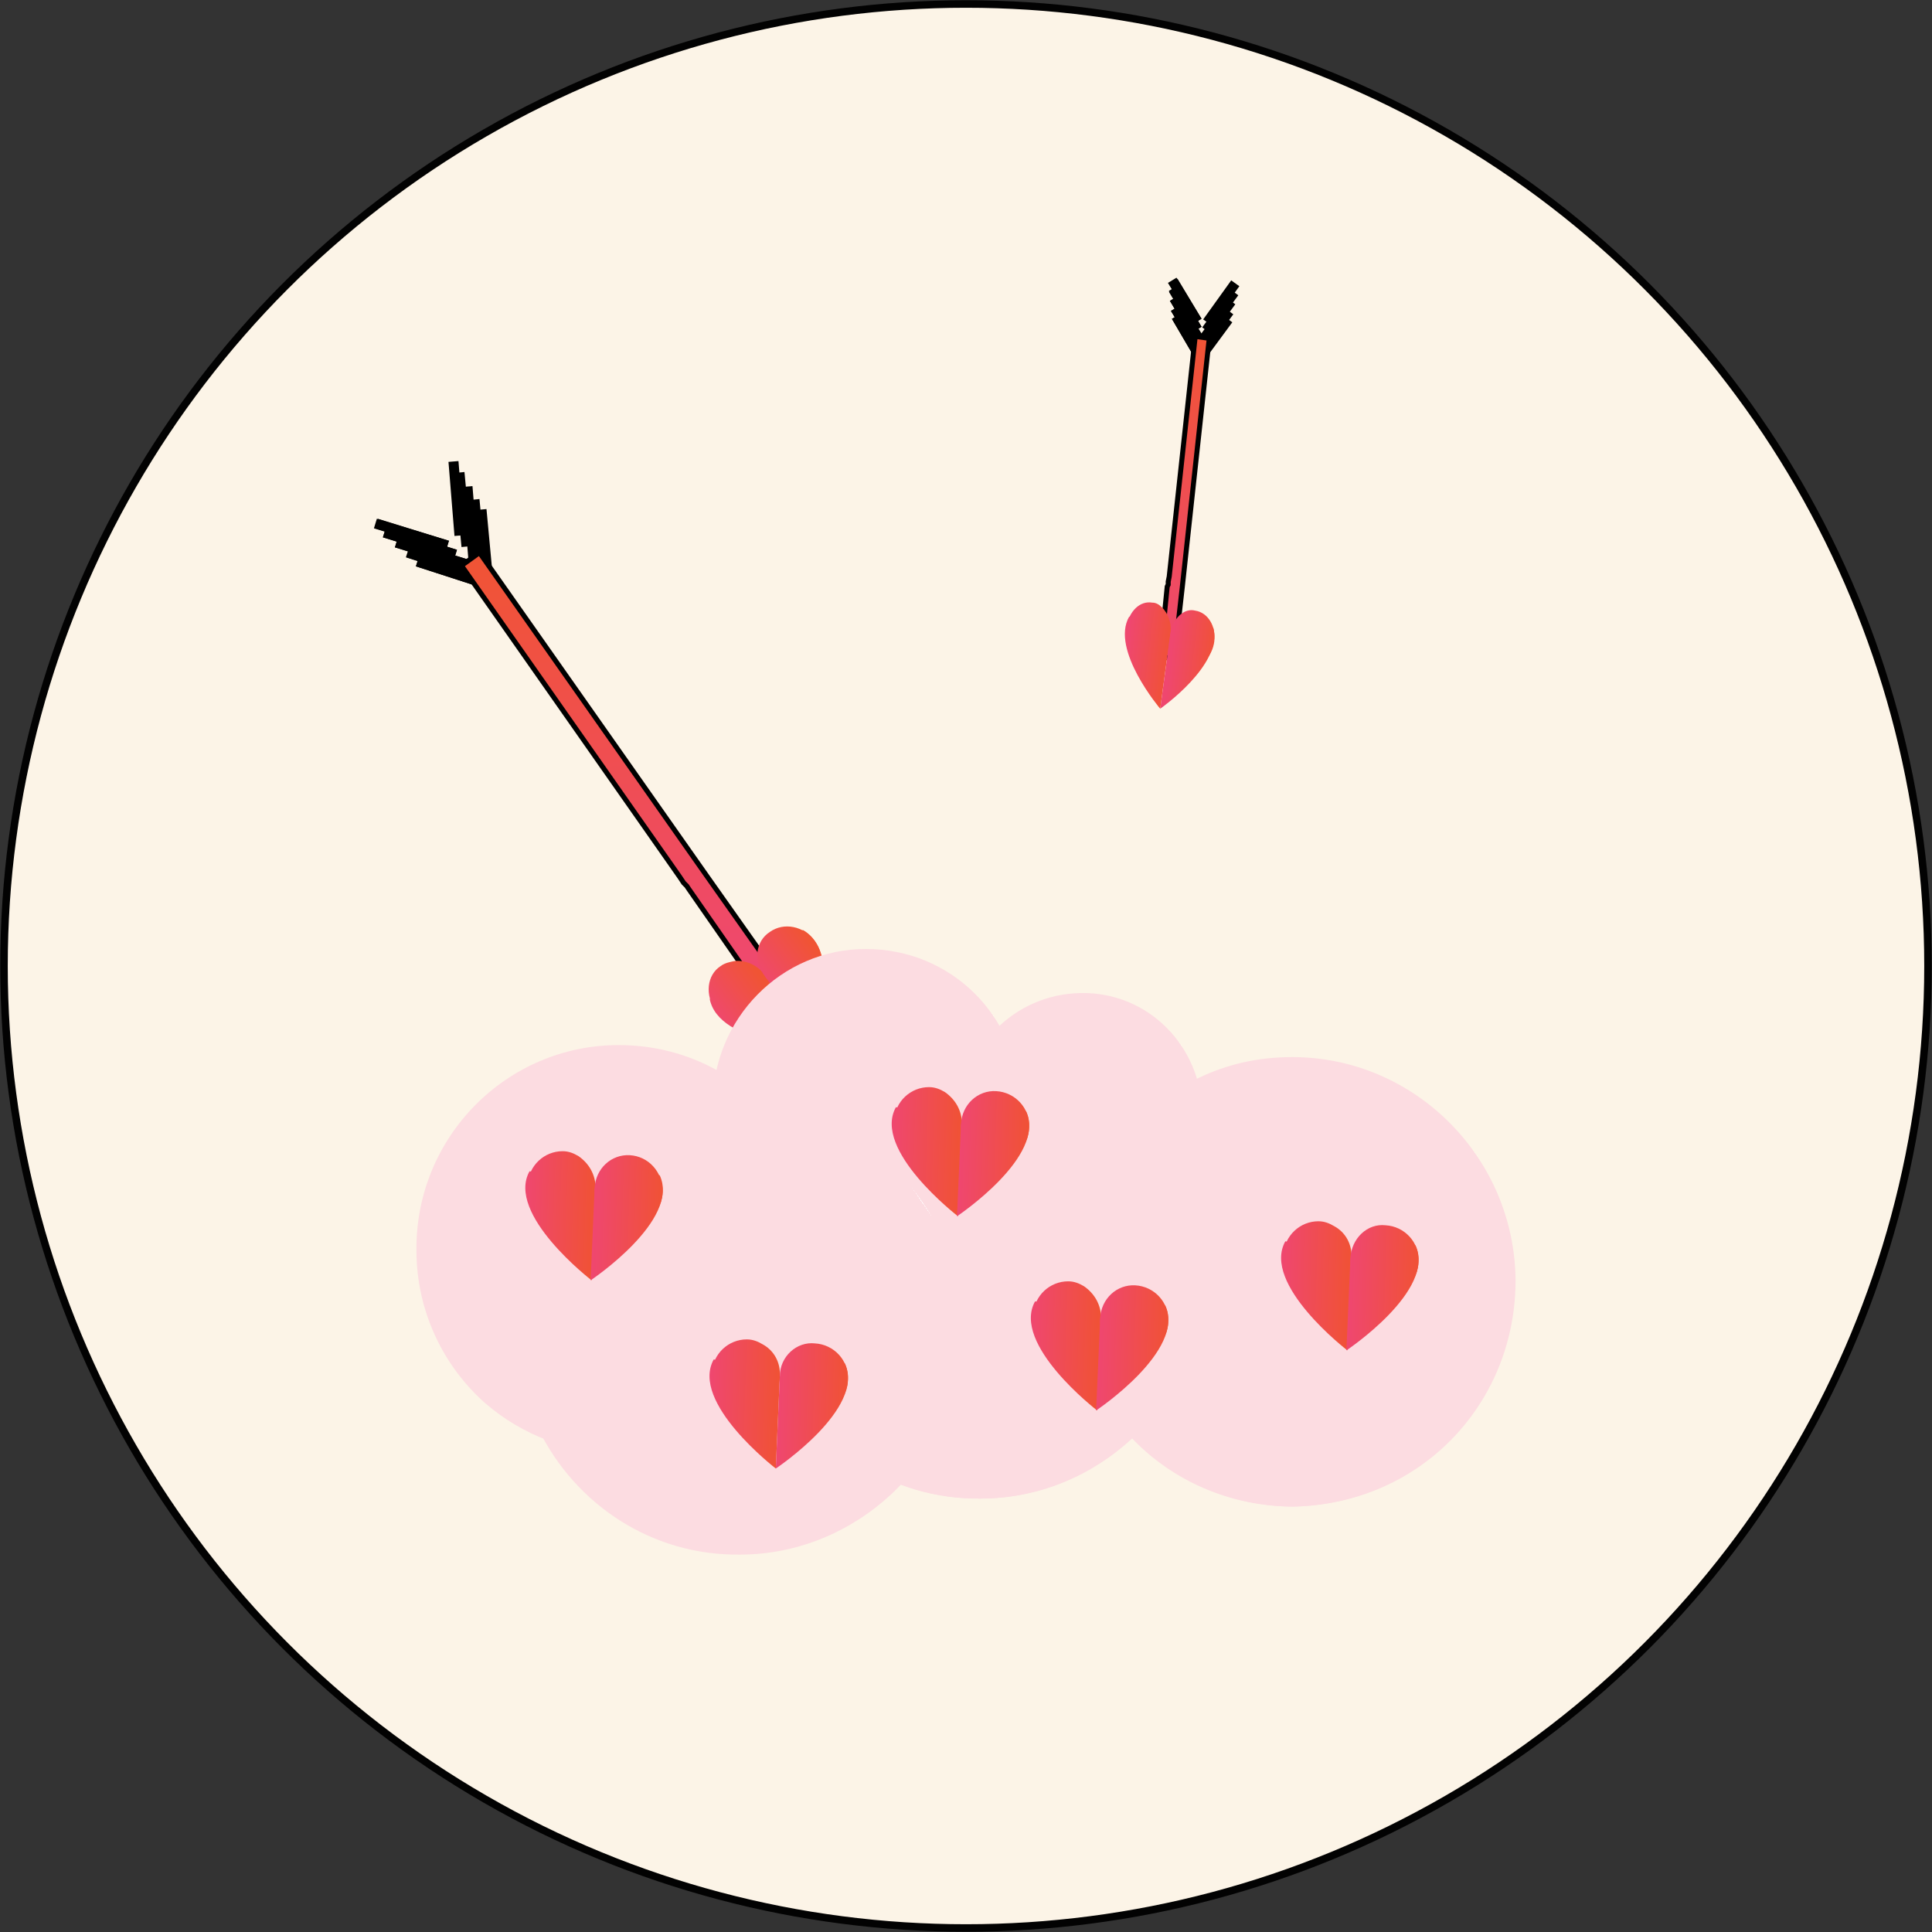 <?xml version="1.0" encoding="utf-8"?>
<!-- Generator: Adobe Illustrator 23.0.1, SVG Export Plug-In . SVG Version: 6.00 Build 0)  -->
<svg version="1.1" id="cloud_x5F_of_x5F_hearts" xmlns="http://www.w3.org/2000/svg" xmlns:xlink="http://www.w3.org/1999/xlink"
	 x="0px" y="0px" viewBox="0 0 193 193" style="enable-background:new 0 0 193 193;" xml:space="preserve">
<rect x="0" y="0" width="193" height="193" fill="#333333" stroke="none"/>
<style type="text/css">
	.st0{fill:url(#circle_1_);stroke:#020202;stroke-width:0.75;stroke-miterlimit:10;}
	.st1{fill:none;stroke:#000000;stroke-miterlimit:10;}
	.st2{fill:url(#arrow_12_);stroke:#000000;stroke-width:0.5;stroke-miterlimit:10;}
	.st3{fill:url(#left_x5F_top_x5F_part_7_);}
	.st4{fill:url(#left_x5F_botton_x5F_part_7_);}
	.st5{fill:url(#right_x5F_top_7_);}
	.st6{fill:url(#right_x5F_bottom_7_);}
	.st7{fill:url(#cloud_9_);}
	.st8{fill:url(#cloud_10_);}
	.st9{fill:url(#cloud_11_);}
	.st10{fill:url(#cloud_12_);}
	.st11{fill:url(#cloud_13_);}
	.st12{fill:url(#cloud_14_);}
	.st13{fill:url(#cloud_15_);}
	.st14{fill:url(#arrow_13_);stroke:#000000;stroke-width:0.5;stroke-miterlimit:10;}
	.st15{fill:url(#left_x5F_top_x5F_part_8_);}
	.st16{fill:url(#left_x5F_botton_x5F_part_8_);}
	.st17{fill:url(#right_x5F_top_8_);}
	.st18{fill:url(#right_x5F_bottom_8_);}
	.st19{fill:url(#left_x5F_top_x5F_part_9_);}
	.st20{fill:url(#left_x5F_botton_x5F_part_9_);}
	.st21{fill:url(#right_x5F_top_9_);}
	.st22{fill:url(#right_x5F_bottom_9_);}
	.st23{fill:url(#left_x5F_top_x5F_part_10_);}
	.st24{fill:url(#left_x5F_botton_x5F_part_10_);}
	.st25{fill:url(#right_x5F_top_10_);}
	.st26{fill:url(#right_x5F_bottom_10_);}
	.st27{fill:url(#left_x5F_top_x5F_part_11_);}
	.st28{fill:url(#left_x5F_botton_x5F_part_11_);}
	.st29{fill:url(#right_x5F_top_11_);}
	.st30{fill:url(#right_x5F_bottom_11_);}
	.st31{fill:url(#left_x5F_top_x5F_part_12_);}
	.st32{fill:url(#left_x5F_botton_x5F_part_12_);}
	.st33{fill:url(#right_x5F_top_12_);}
	.st34{fill:url(#right_x5F_bottom_12_);}
	.st35{fill:url(#left_x5F_top_x5F_part_13_);}
	.st36{fill:url(#left_x5F_botton_x5F_part_13_);}
	.st37{fill:url(#right_x5F_top_13_);}
	.st38{fill:url(#right_x5F_bottom_13_);}
</style>
<linearGradient id="circle_1_" gradientUnits="userSpaceOnUse" x1="0.4" y1="-674.254" x2="192.6" y2="-674.254" gradientTransform="matrix(1 0 0 -1 0 -577.754)">
	<stop  offset="0" style="stop-color:#17988F"/>
	<stop  offset="0" style="stop-color:#FCF4E7"/>
</linearGradient>
<circle id="circle" class="st0" cx="96.5" cy="96.5" r="96.1"/>
<g id="arrow_6_">
	<g id="arrow_8_">
		<g id="arrow_11_">
			<line class="st1" x1="45.3" y1="46.1" x2="45.9" y2="53.5"/>
			<g>
				<line class="st1" x1="48.1" y1="50.9" x2="48.8" y2="58.4"/>
				<line class="st1" x1="45.9" y1="47.2" x2="46.6" y2="54.6"/>
				<line class="st1" x1="46.7" y1="48.6" x2="47.3" y2="56"/>
				<line class="st1" x1="47.4" y1="49.9" x2="48.1" y2="57.4"/>
			</g>
		</g>
		<g id="arrow_10_">
			<line class="st1" x1="48.8" y1="58.4" x2="41.7" y2="56.1"/>
			<g>
				<line class="st1" x1="44.7" y1="54.5" x2="37.5" y2="52.3"/>
				<line class="st1" x1="47.8" y1="57.5" x2="40.7" y2="55.2"/>
				<line class="st1" x1="46.7" y1="56.4" x2="39.6" y2="54.2"/>
				<line class="st1" x1="45.5" y1="55.4" x2="38.4" y2="53.2"/>
			</g>
		</g>
		<g id="arrow_9_">
			<line class="st1" x1="48.8" y1="58.4" x2="41.7" y2="56.1"/>
			<g>
				<line class="st1" x1="44.7" y1="54.5" x2="37.6" y2="52.3"/>
				<line class="st1" x1="47.9" y1="57.5" x2="40.8" y2="55.2"/>
				<line class="st1" x1="46.7" y1="56.4" x2="39.6" y2="54.2"/>
				<line class="st1" x1="45.5" y1="55.4" x2="38.4" y2="53.2"/>
			</g>
		</g>
	</g>
	
		<linearGradient id="arrow_12_" gradientUnits="userSpaceOnUse" x1="-309.01" y1="915.393" x2="-247.632" y2="915.393" gradientTransform="matrix(-0.299 0.763 0.841 -7.380012e-02 -791.251 356.399)">
		<stop  offset="0" style="stop-color:#F05434"/>
		<stop  offset="1" style="stop-color:#EF4870"/>
	</linearGradient>
	<polygon id="arrow_7_" class="st2" points="46.1,56.5 47.9,55.2 70.6,87.5 77.1,96.7 75.2,98 68.8,88.8 68.6,88.5 68.3,88.2 
		67.9,87.6 	"/>
	<g id="heart_x5F_body_1_">
		<g id="left_x5F_part_x5F_heart_3_">
			
				<linearGradient id="left_x5F_top_x5F_part_7_" gradientUnits="userSpaceOnUse" x1="336.096" y1="-1416.693" x2="343.028" y2="-1416.693" gradientTransform="matrix(0.71 -0.522 -0.592 -0.806 -1006.177 -865.045)">
				<stop  offset="0" style="stop-color:#EF4870"/>
				<stop  offset="1" style="stop-color:#F05434"/>
			</linearGradient>
			<path id="left_x5F_top_x5F_part_1_" class="st3" d="M76.5,97.5c1.1,1.5,0.9,3.6-0.5,4.5c-1.3,1-3.4,0.6-4.5-1s-0.9-3.6,0.5-4.5
				c0.4-0.3,0.9-0.4,1.4-0.5C74.5,95.9,75.7,96.4,76.5,97.5z"/>
			
				<linearGradient id="left_x5F_botton_x5F_part_7_" gradientUnits="userSpaceOnUse" x1="336.065" y1="-1420.472" x2="343.03" y2="-1420.472" gradientTransform="matrix(0.71 -0.522 -0.592 -0.806 -1006.177 -865.045)">
				<stop  offset="0" style="stop-color:#EF4870"/>
				<stop  offset="1" style="stop-color:#F05434"/>
			</linearGradient>
			<path id="left_x5F_botton_x5F_part_1_" class="st4" d="M76.5,97.5l5.2,7.2c0,0-9.9-0.3-10.8-4.9L76.5,97.5z"/>
		</g>
		<g id="left_x5F_part_x5F_heart_2_">
			
				<linearGradient id="right_x5F_top_7_" gradientUnits="userSpaceOnUse" x1="342.993" y1="-1416.812" x2="349.935" y2="-1416.812" gradientTransform="matrix(0.71 -0.522 -0.592 -0.806 -1006.177 -865.045)">
				<stop  offset="0" style="stop-color:#EF4870"/>
				<stop  offset="1" style="stop-color:#F05434"/>
			</linearGradient>
			<path id="right_x5F_top_1_" class="st5" d="M76.4,97.5c1.1,1.5,3.1,1.9,4.5,1c1.4-1,1.6-3,0.5-4.5s-3.1-1.9-4.5-0.9
				C75.5,94,75.2,96,76.4,97.5z"/>
			
				<linearGradient id="right_x5F_bottom_7_" gradientUnits="userSpaceOnUse" x1="342.961" y1="-1420.416" x2="349.959" y2="-1420.416" gradientTransform="matrix(0.71 -0.522 -0.592 -0.806 -1006.177 -865.045)">
				<stop  offset="0" style="stop-color:#EF4870"/>
				<stop  offset="1" style="stop-color:#F05434"/>
			</linearGradient>
			<path id="right_x5F_bottom_1_" class="st6" d="M76.4,97.5l5.2,7.2c0,0,2.7-9.5-1.4-11.8L76.4,97.5z"/>
		</g>
	</g>
</g>
<g id="cloud_1_">
	
		<linearGradient id="cloud_9_" gradientUnits="userSpaceOnUse" x1="-125.607" y1="-95.537" x2="-44.009" y2="-95.537" gradientTransform="matrix(0.842 -0.585 -0.582 -0.847 112.314 5.55)">
		<stop  offset="1" style="stop-color:#FCDCE1"/>
		<stop  offset="1" style="stop-color:#FFFFFF"/>
	</linearGradient>
	<path id="cloud_8_" class="st7" d="M141,127l0.1,19.9c-3.4,2.2-7.5,3.5-11.9,3.6c-6.3,0-12.1-2.6-16.1-6.8c-4,3.7-9.3,6-15.1,6
		c-8.8,0.1-16.4-5-20.1-12.5c-3.7,4.7-9.4,7.8-15.9,7.9c-5.2,0-9.9-1.9-13.5-5l-0.1-12.5L141,127z"/>
	
		<linearGradient id="cloud_10_" gradientUnits="userSpaceOnUse" x1="-126.186" y1="-67.297" x2="-86.49" y2="-67.297" gradientTransform="matrix(0.842 -0.585 -0.582 -0.847 112.314 5.55)">
		<stop  offset="1" style="stop-color:#FCDCE1"/>
		<stop  offset="1" style="stop-color:#FFFFFF"/>
	</linearGradient>
	<path id="cloud_7_" class="st8" d="M82.2,124.6c0,0.1,0,0.3,0,0.4c0,0.8-0.1,1.6-0.2,2.4c-0.5,3.7-1.9,7.1-4.1,9.9
		c-3.7,4.7-9.4,7.8-15.9,7.9c-5.2,0-9.9-1.9-13.5-5c-4.2-3.7-6.9-9.2-6.9-15.3c-0.1-11.3,9-20.5,20.2-20.5c3.6,0,6.9,0.9,9.8,2.5
		c3.3,1.8,6.1,4.5,7.9,7.8C81.2,117.5,82.1,120.9,82.2,124.6z"/>
	
		<linearGradient id="cloud_11_" gradientUnits="userSpaceOnUse" x1="-93.521" y1="-69.358" x2="-63.499" y2="-69.358" gradientTransform="matrix(0.842 -0.585 -0.582 -0.847 112.314 5.55)">
		<stop  offset="1" style="stop-color:#FCDCE1"/>
		<stop  offset="1" style="stop-color:#FFFFFF"/>
	</linearGradient>
	<path id="cloud_6_" class="st9" d="M101.9,110.1c0,8.5-6.8,15.5-15.3,15.5s-15.4-6.8-15.4-15.3S78,94.8,86.5,94.8
		S101.8,101.5,101.9,110.1z"/>
	
		<linearGradient id="cloud_12_" gradientUnits="userSpaceOnUse" x1="-73.612" y1="-82.176" x2="-50.041" y2="-82.176" gradientTransform="matrix(0.842 -0.585 -0.582 -0.847 112.314 5.55)">
		<stop  offset="1" style="stop-color:#FCDCE1"/>
		<stop  offset="1" style="stop-color:#FFFFFF"/>
	</linearGradient>
	<path id="cloud_5_" class="st10" d="M120.1,111.2c0,6.7-5.3,12.1-12,12.2c-6.7,0-12.1-5.4-12.1-12c0-6.7,5.3-12.1,12-12.2
		S120,104.5,120.1,111.2z"/>
	
		<linearGradient id="cloud_13_" gradientUnits="userSpaceOnUse" x1="-100.681" y1="-89.227" x2="-57.08" y2="-89.227" gradientTransform="matrix(0.842 -0.585 -0.582 -0.847 112.314 5.55)">
		<stop  offset="1" style="stop-color:#FCDCE1"/>
		<stop  offset="1" style="stop-color:#FFFFFF"/>
	</linearGradient>
	<path id="cloud_4_" class="st11" d="M120.1,127.2c0,6.5-2.7,12.4-7.1,16.5c-4,3.7-9.3,6-15.1,6c-8.8,0.1-16.4-5-20.1-12.5
		c-1.5-3-2.3-6.3-2.3-9.8c0-2,0.2-3.9,0.7-5.8c0.7-2.6,1.8-5,3.2-7.1c4-5.8,10.7-9.7,18.2-9.7h0.1c1.1,0,2.2,0.1,3.2,0.2
		c5,0.7,9.5,3.1,12.9,6.6c1.7,1.8,3.2,3.9,4.2,6.2C119.4,120.7,120.1,123.8,120.1,127.2z"/>
	
		<linearGradient id="cloud_14_" gradientUnits="userSpaceOnUse" x1="-75.969" y1="-107.269" x2="-32.385" y2="-107.269" gradientTransform="matrix(0.842 -0.585 -0.582 -0.847 112.314 5.55)">
		<stop  offset="1" style="stop-color:#FCDCE1"/>
		<stop  offset="1" style="stop-color:#FFFFFF"/>
	</linearGradient>
	<path id="cloud_3_" class="st12" d="M151.4,127.9c0,8-4,15-10.2,19c-3.4,2.2-7.5,3.5-11.9,3.6c-6.3,0-12.1-2.6-16.1-6.8
		c-3.9-4-6.2-9.5-6.3-15.5c0-0.3,0-0.6,0-1c0-1.3,0.2-2.6,0.5-3.9c1-4.6,3.3-8.6,6.6-11.7c1.7-1.6,3.6-2.9,5.7-3.9
		c2.9-1.4,6-2.1,9.4-2.1C141.3,105.6,151.3,115.6,151.4,127.9z"/>
	
		<linearGradient id="cloud_15_" gradientUnits="userSpaceOnUse" x1="-123.131" y1="-80.377" x2="-79.53" y2="-80.377" gradientTransform="matrix(0.842 -0.585 -0.582 -0.847 112.314 5.55)">
		<stop  offset="1" style="stop-color:#FCDCE1"/>
		<stop  offset="1" style="stop-color:#FFFFFF"/>
	</linearGradient>
	<path id="cloud_2_" class="st13" d="M96.1,132.8c0,6.5-2.7,12.4-7.1,16.5c-4,3.7-9.3,6-15.1,6c-8.8,0.1-16.4-5-20.1-12.5
		c-1.5-3-2.3-6.3-2.3-9.8c0-2,0.2-3.9,0.7-5.8c0.7-2.6,1.8-5,3.2-7.1c4-5.8,10.7-9.7,18.2-9.7h0.1c1.1,0,2.2,0.1,3.2,0.2
		c5,0.7,9.5,3.1,12.9,6.6c1.7,1.8,3.2,3.9,4.2,6.2C95.3,126.4,96.1,129.5,96.1,132.8z"/>
</g>
<g id="arrow_2_">
	<g id="arrow_5_">
		<line class="st1" x1="123.4" y1="28.3" x2="120.6" y2="32.2"/>
		<g>
			<line class="st1" x1="122.7" y1="31.9" x2="119.9" y2="35.7"/>
			<line class="st1" x1="123.3" y1="29.2" x2="120.5" y2="33"/>
			<line class="st1" x1="123" y1="30.1" x2="120.2" y2="33.9"/>
			<line class="st1" x1="122.8" y1="31.1" x2="120" y2="34.9"/>
		</g>
	</g>
	<g id="arrow_4_">
		<line class="st1" x1="119.9" y1="35.7" x2="117.5" y2="31.6"/>
		<g>
			<line class="st1" x1="119.6" y1="32.1" x2="117.1" y2="28"/>
			<line class="st1" x1="119.8" y1="34.8" x2="117.4" y2="30.8"/>
			<line class="st1" x1="119.7" y1="33.9" x2="117.3" y2="29.8"/>
			<line class="st1" x1="119.6" y1="32.9" x2="117.2" y2="28.8"/>
		</g>
	</g>
	<g id="arrow_3_">
		<line class="st1" x1="119.9" y1="35.7" x2="117.5" y2="31.6"/>
		<g>
			<line class="st1" x1="119.6" y1="32.1" x2="117.2" y2="28.1"/>
			<line class="st1" x1="119.9" y1="34.9" x2="117.4" y2="30.8"/>
			<line class="st1" x1="119.8" y1="33.9" x2="117.3" y2="29.8"/>
			<line class="st1" x1="119.6" y1="32.9" x2="117.2" y2="28.9"/>
		</g>
	</g>
</g>
<linearGradient id="arrow_13_" gradientUnits="userSpaceOnUse" x1="-689.707" y1="841.743" x2="-650.751" y2="841.743" gradientTransform="matrix(-0.729 0.374 0.679 0.501 -941.827 -121.431)">
	<stop  offset="0" style="stop-color:#F05434"/>
	<stop  offset="1" style="stop-color:#EF4870"/>
</linearGradient>
<polygon id="arrow_1_" class="st14" points="119.4,33.6 120.8,33.8 118.1,58.7 117.3,65.8 115.9,65.6 116.6,58.6 116.7,58.4 
	116.7,58.1 116.8,57.6 "/>
<g id="heart_x5F_body">
	<g id="left_x5F_part_x5F_heart_1_">
		
			<linearGradient id="left_x5F_top_x5F_part_8_" gradientUnits="userSpaceOnUse" x1="213.67" y1="-1370.888" x2="217.163" y2="-1370.888" gradientTransform="matrix(1.969 5.799543e-02 6.046970e-02 -2.053 -285.213 -2708.152)">
			<stop  offset="0" style="stop-color:#EF476F"/>
			<stop  offset="1" style="stop-color:#F05234"/>
		</linearGradient>
		<path id="left_x5F_top_x5F_part" class="st15" d="M59.5,118.7c-0.1,1.9-1.7,3.4-3.5,3.4c-1.8-0.1-3.4-1.7-3.3-3.7
			c0.1-2,1.7-3.4,3.5-3.4c0.6,0,1.1,0.2,1.6,0.5C58.8,116.2,59.5,117.3,59.5,118.7z"/>
		
			<linearGradient id="left_x5F_botton_x5F_part_8_" gradientUnits="userSpaceOnUse" x1="213.654" y1="-1372.759" x2="217.165" y2="-1372.759" gradientTransform="matrix(1.969 5.799543e-02 6.046970e-02 -2.053 -285.213 -2708.152)">
			<stop  offset="0" style="stop-color:#EF476F"/>
			<stop  offset="1" style="stop-color:#F05234"/>
		</linearGradient>
		<path id="left_x5F_botton_x5F_part" class="st16" d="M59.5,118.7l-0.4,9.2c0,0-8.6-6.6-6.2-10.9L59.5,118.7z"/>
	</g>
	<g id="left_x5F_part_x5F_heart">
		
			<linearGradient id="right_x5F_top_8_" gradientUnits="userSpaceOnUse" x1="217.146" y1="-1370.951" x2="220.644" y2="-1370.951" gradientTransform="matrix(1.969 5.799543e-02 6.046970e-02 -2.053 -285.213 -2708.152)">
			<stop  offset="0" style="stop-color:#EF476F"/>
			<stop  offset="1" style="stop-color:#F05234"/>
		</linearGradient>
		<path id="right_x5F_top" class="st17" d="M59.4,118.7c-0.1,1.9,1.4,3.5,3.3,3.7c1.9,0.1,3.5-1.5,3.5-3.4s-1.4-3.5-3.3-3.6
			C61.1,115.3,59.5,116.7,59.4,118.7z"/>
		
			<linearGradient id="right_x5F_bottom_8_" gradientUnits="userSpaceOnUse" x1="217.129" y1="-1372.781" x2="220.657" y2="-1372.781" gradientTransform="matrix(1.969 5.799543e-02 6.046970e-02 -2.053 -285.213 -2708.152)">
			<stop  offset="0" style="stop-color:#EF476F"/>
			<stop  offset="1" style="stop-color:#F05234"/>
		</linearGradient>
		<path id="right_x5F_bottom" class="st18" d="M59.4,118.7l-0.4,9.2c0,0,9-6,6.9-10.5L59.4,118.7z"/>
	</g>
</g>
<g id="heart_x5F_body_6_">
	<g id="left_x5F_part_x5F_heart_13_">
		
			<linearGradient id="left_x5F_top_x5F_part_9_" gradientUnits="userSpaceOnUse" x1="223.322" y1="-1379.744" x2="226.815" y2="-1379.744" gradientTransform="matrix(1.969 5.799543e-02 6.046970e-02 -2.053 -285.213 -2708.152)">
			<stop  offset="0" style="stop-color:#EF476F"/>
			<stop  offset="1" style="stop-color:#F05234"/>
		</linearGradient>
		<path id="left_x5F_top_x5F_part_6_" class="st19" d="M77.9,137.5c-0.1,1.9-1.7,3.4-3.5,3.4c-1.8-0.1-3.4-1.7-3.3-3.7
			s1.7-3.4,3.5-3.4c0.6,0,1.1,0.2,1.6,0.5C77.3,134.9,78,136.1,77.9,137.5z"/>
		
			<linearGradient id="left_x5F_botton_x5F_part_9_" gradientUnits="userSpaceOnUse" x1="223.306" y1="-1381.616" x2="226.816" y2="-1381.616" gradientTransform="matrix(1.969 5.799543e-02 6.046970e-02 -2.053 -285.213 -2708.152)">
			<stop  offset="0" style="stop-color:#EF476F"/>
			<stop  offset="1" style="stop-color:#F05234"/>
		</linearGradient>
		<path id="left_x5F_botton_x5F_part_6_" class="st20" d="M77.9,137.5l-0.4,9.2c0,0-8.6-6.6-6.2-10.9L77.9,137.5z"/>
	</g>
	<g id="left_x5F_part_x5F_heart_12_">
		
			<linearGradient id="right_x5F_top_9_" gradientUnits="userSpaceOnUse" x1="226.798" y1="-1379.807" x2="230.296" y2="-1379.807" gradientTransform="matrix(1.969 5.799543e-02 6.046970e-02 -2.053 -285.213 -2708.152)">
			<stop  offset="0" style="stop-color:#EF476F"/>
			<stop  offset="1" style="stop-color:#F05234"/>
		</linearGradient>
		<path id="right_x5F_top_6_" class="st21" d="M77.9,137.5c-0.1,1.9,1.4,3.5,3.3,3.7c1.9,0.1,3.5-1.5,3.5-3.4
			c0.1-1.9-1.4-3.5-3.3-3.6C79.6,134,77.9,135.5,77.9,137.5z"/>
		
			<linearGradient id="right_x5F_bottom_9_" gradientUnits="userSpaceOnUse" x1="226.781" y1="-1381.637" x2="230.309" y2="-1381.637" gradientTransform="matrix(1.969 5.799543e-02 6.046970e-02 -2.053 -285.213 -2708.152)">
			<stop  offset="0" style="stop-color:#EF476F"/>
			<stop  offset="1" style="stop-color:#F05234"/>
		</linearGradient>
		<path id="right_x5F_bottom_6_" class="st22" d="M77.9,137.5l-0.4,9.2c0,0,9-6,6.9-10.5L77.9,137.5z"/>
	</g>
</g>
<g id="heart_x5F_body_5_">
	<g id="left_x5F_part_x5F_heart_11_">
		
			<linearGradient id="left_x5F_top_x5F_part_10_" gradientUnits="userSpaceOnUse" x1="232.155" y1="-1367.236" x2="235.649" y2="-1367.236" gradientTransform="matrix(1.969 5.799543e-02 6.046970e-02 -2.053 -285.213 -2708.152)">
			<stop  offset="0" style="stop-color:#EF476F"/>
			<stop  offset="1" style="stop-color:#F05234"/>
		</linearGradient>
		<path id="left_x5F_top_x5F_part_5_" class="st23" d="M96.1,112.3c-0.1,1.9-1.7,3.4-3.5,3.4c-1.8-0.1-3.4-1.7-3.3-3.7
			c0.1-2,1.7-3.4,3.5-3.4c0.6,0,1.1,0.2,1.6,0.5C95.4,109.8,96.1,110.9,96.1,112.3z"/>
		
			<linearGradient id="left_x5F_botton_x5F_part_10_" gradientUnits="userSpaceOnUse" x1="232.14" y1="-1369.108" x2="235.65" y2="-1369.108" gradientTransform="matrix(1.969 5.799543e-02 6.046970e-02 -2.053 -285.213 -2708.152)">
			<stop  offset="0" style="stop-color:#EF476F"/>
			<stop  offset="1" style="stop-color:#F05234"/>
		</linearGradient>
		<path id="left_x5F_botton_x5F_part_5_" class="st24" d="M96.1,112.3l-0.4,9.2c0,0-8.6-6.6-6.2-10.9L96.1,112.3z"/>
	</g>
	<g id="left_x5F_part_x5F_heart_10_">
		
			<linearGradient id="right_x5F_top_10_" gradientUnits="userSpaceOnUse" x1="235.631" y1="-1367.299" x2="239.13" y2="-1367.299" gradientTransform="matrix(1.969 5.799543e-02 6.046970e-02 -2.053 -285.213 -2708.152)">
			<stop  offset="0" style="stop-color:#EF476F"/>
			<stop  offset="1" style="stop-color:#F05234"/>
		</linearGradient>
		<path id="right_x5F_top_5_" class="st25" d="M96,112.3c-0.1,1.9,1.4,3.5,3.3,3.7c1.9,0.1,3.5-1.5,3.5-3.4c0.1-1.9-1.4-3.5-3.3-3.6
			C97.7,108.9,96.1,110.3,96,112.3z"/>
		
			<linearGradient id="right_x5F_bottom_10_" gradientUnits="userSpaceOnUse" x1="235.615" y1="-1369.129" x2="239.142" y2="-1369.129" gradientTransform="matrix(1.969 5.799543e-02 6.046970e-02 -2.053 -285.213 -2708.152)">
			<stop  offset="0" style="stop-color:#EF476F"/>
			<stop  offset="1" style="stop-color:#F05234"/>
		</linearGradient>
		<path id="right_x5F_bottom_5_" class="st26" d="M96,112.3l-0.4,9.2c0,0,9-6,6.9-10.5L96,112.3z"/>
	</g>
</g>
<g id="heart_x5F_body_2_">
	<g id="left_x5F_part_x5F_heart_5_">
		
			<linearGradient id="left_x5F_top_x5F_part_11_" gradientUnits="userSpaceOnUse" x1="239.504" y1="-1376.486" x2="242.998" y2="-1376.486" gradientTransform="matrix(1.969 5.799543e-02 6.046970e-02 -2.053 -285.213 -2708.152)">
			<stop  offset="0" style="stop-color:#EF476F"/>
			<stop  offset="1" style="stop-color:#F05234"/>
		</linearGradient>
		<path id="left_x5F_top_x5F_part_2_" class="st27" d="M110,131.7c-0.1,1.9-1.7,3.4-3.5,3.4c-1.8-0.1-3.4-1.7-3.3-3.7
			s1.7-3.4,3.5-3.4c0.6,0,1.1,0.2,1.6,0.5C109.3,129.2,110,130.3,110,131.7z"/>
		
			<linearGradient id="left_x5F_botton_x5F_part_11_" gradientUnits="userSpaceOnUse" x1="239.489" y1="-1378.358" x2="242.999" y2="-1378.358" gradientTransform="matrix(1.969 5.799543e-02 6.046970e-02 -2.053 -285.213 -2708.152)">
			<stop  offset="0" style="stop-color:#EF476F"/>
			<stop  offset="1" style="stop-color:#F05234"/>
		</linearGradient>
		<path id="left_x5F_botton_x5F_part_2_" class="st28" d="M110,131.7l-0.4,9.2c0,0-8.6-6.6-6.2-10.9L110,131.7z"/>
	</g>
	<g id="left_x5F_part_x5F_heart_4_">
		
			<linearGradient id="right_x5F_top_11_" gradientUnits="userSpaceOnUse" x1="242.98" y1="-1376.549" x2="246.478" y2="-1376.549" gradientTransform="matrix(1.969 5.799543e-02 6.046970e-02 -2.053 -285.213 -2708.152)">
			<stop  offset="0" style="stop-color:#EF476F"/>
			<stop  offset="1" style="stop-color:#F05234"/>
		</linearGradient>
		<path id="right_x5F_top_2_" class="st29" d="M109.9,131.7c-0.1,1.9,1.4,3.5,3.3,3.7c1.9,0.1,3.5-1.5,3.5-3.4
			c0.1-1.9-1.4-3.5-3.3-3.6C111.6,128.3,110,129.7,109.9,131.7z"/>
		
			<linearGradient id="right_x5F_bottom_11_" gradientUnits="userSpaceOnUse" x1="242.964" y1="-1378.379" x2="246.491" y2="-1378.379" gradientTransform="matrix(1.969 5.799543e-02 6.046970e-02 -2.053 -285.213 -2708.152)">
			<stop  offset="0" style="stop-color:#EF476F"/>
			<stop  offset="1" style="stop-color:#F05234"/>
		</linearGradient>
		<path id="right_x5F_bottom_2_" class="st30" d="M109.9,131.7l-0.4,9.2c0,0,9-6,6.9-10.5L109.9,131.7z"/>
	</g>
</g>
<g id="heart_x5F_body_3_">
	<g id="left_x5F_part_x5F_heart_7_">
		
			<linearGradient id="left_x5F_top_x5F_part_12_" gradientUnits="userSpaceOnUse" x1="252.113" y1="-1373.179" x2="255.606" y2="-1373.179" gradientTransform="matrix(1.969 5.799543e-02 6.046970e-02 -2.053 -285.213 -2708.152)">
			<stop  offset="0" style="stop-color:#EF476F"/>
			<stop  offset="1" style="stop-color:#F05234"/>
		</linearGradient>
		<path id="left_x5F_top_x5F_part_3_" class="st31" d="M135,125.7c-0.1,1.9-1.7,3.4-3.5,3.4c-1.8-0.1-3.4-1.7-3.3-3.7
			s1.7-3.4,3.5-3.4c0.6,0,1.1,0.2,1.6,0.5C134.4,123.1,135.1,124.3,135,125.7z"/>
		
			<linearGradient id="left_x5F_botton_x5F_part_12_" gradientUnits="userSpaceOnUse" x1="252.097" y1="-1375.05" x2="255.607" y2="-1375.05" gradientTransform="matrix(1.969 5.799543e-02 6.046970e-02 -2.053 -285.213 -2708.152)">
			<stop  offset="0" style="stop-color:#EF476F"/>
			<stop  offset="1" style="stop-color:#F05234"/>
		</linearGradient>
		<path id="left_x5F_botton_x5F_part_3_" class="st32" d="M135,125.7l-0.4,9.2c0,0-8.6-6.6-6.2-10.9L135,125.7z"/>
	</g>
	<g id="left_x5F_part_x5F_heart_6_">
		
			<linearGradient id="right_x5F_top_12_" gradientUnits="userSpaceOnUse" x1="255.589" y1="-1373.242" x2="259.087" y2="-1373.242" gradientTransform="matrix(1.969 5.799543e-02 6.046970e-02 -2.053 -285.213 -2708.152)">
			<stop  offset="0" style="stop-color:#EF476F"/>
			<stop  offset="1" style="stop-color:#F05234"/>
		</linearGradient>
		<path id="right_x5F_top_3_" class="st33" d="M134.9,125.7c-0.1,1.9,1.4,3.5,3.3,3.7c1.9,0.1,3.5-1.5,3.5-3.4
			c0.1-1.9-1.4-3.5-3.3-3.6C136.6,122.2,135,123.7,134.9,125.7z"/>
		
			<linearGradient id="right_x5F_bottom_12_" gradientUnits="userSpaceOnUse" x1="255.572" y1="-1375.072" x2="259.099" y2="-1375.072" gradientTransform="matrix(1.969 5.799543e-02 6.046970e-02 -2.053 -285.213 -2708.152)">
			<stop  offset="0" style="stop-color:#EF476F"/>
			<stop  offset="1" style="stop-color:#F05234"/>
		</linearGradient>
		<path id="right_x5F_bottom_3_" class="st34" d="M134.9,125.7l-0.4,9.2c0,0,9-6,6.9-10.5L134.9,125.7z"/>
	</g>
</g>
<g id="heart_x5F_body_4_">
	<g id="left_x5F_part_x5F_heart_9_">
		
			<linearGradient id="left_x5F_top_x5F_part_13_" gradientUnits="userSpaceOnUse" x1="238.742" y1="-1342.607" x2="242.235" y2="-1342.607" gradientTransform="matrix(1.268 0.16 0.208 -1.655 89.31 -2196.947)">
			<stop  offset="0" style="stop-color:#EF476F"/>
			<stop  offset="1" style="stop-color:#F05234"/>
		</linearGradient>
		<path id="left_x5F_top_x5F_part_4_" class="st35" d="M116.9,63.4c-0.2,1.5-1.4,2.7-2.6,2.5c-1.2-0.1-2.1-1.5-1.8-3.2
			s1.4-2.7,2.6-2.5c0.4,0,0.7,0.2,1,0.5C116.7,61.3,117.1,62.3,116.9,63.4z"/>
		
			<linearGradient id="left_x5F_botton_x5F_part_13_" gradientUnits="userSpaceOnUse" x1="238.726" y1="-1344.478" x2="242.237" y2="-1344.478" gradientTransform="matrix(1.268 0.16 0.208 -1.655 89.31 -2196.947)">
			<stop  offset="0" style="stop-color:#EF476F"/>
			<stop  offset="1" style="stop-color:#F05234"/>
		</linearGradient>
		<path id="left_x5F_botton_x5F_part_4_" class="st36" d="M116.9,63.4l-1,7.4c0,0-5-5.9-3.1-9.2L116.9,63.4z"/>
	</g>
	<g id="left_x5F_part_x5F_heart_8_">
		
			<linearGradient id="right_x5F_top_13_" gradientUnits="userSpaceOnUse" x1="242.218" y1="-1342.67" x2="245.716" y2="-1342.67" gradientTransform="matrix(1.268 0.16 0.208 -1.655 89.31 -2196.947)">
			<stop  offset="0" style="stop-color:#EF476F"/>
			<stop  offset="1" style="stop-color:#F05234"/>
		</linearGradient>
		<path id="right_x5F_top_4_" class="st37" d="M116.9,63.4c-0.2,1.5,0.6,2.9,1.8,3.2c1.2,0.2,2.4-1,2.6-2.5c0.2-1.5-0.6-2.9-1.9-3.1
			C118.3,60.7,117.1,61.8,116.9,63.4z"/>
		
			<linearGradient id="right_x5F_bottom_13_" gradientUnits="userSpaceOnUse" x1="242.201" y1="-1344.499" x2="245.729" y2="-1344.499" gradientTransform="matrix(1.268 0.16 0.208 -1.655 89.31 -2196.947)">
			<stop  offset="0" style="stop-color:#EF476F"/>
			<stop  offset="1" style="stop-color:#F05234"/>
		</linearGradient>
		<path id="right_x5F_bottom_4_" class="st38" d="M116.9,63.4l-1,7.4c0,0,6.3-4.4,5.3-8.1L116.9,63.4z"/>
	</g>
</g>
</svg>
